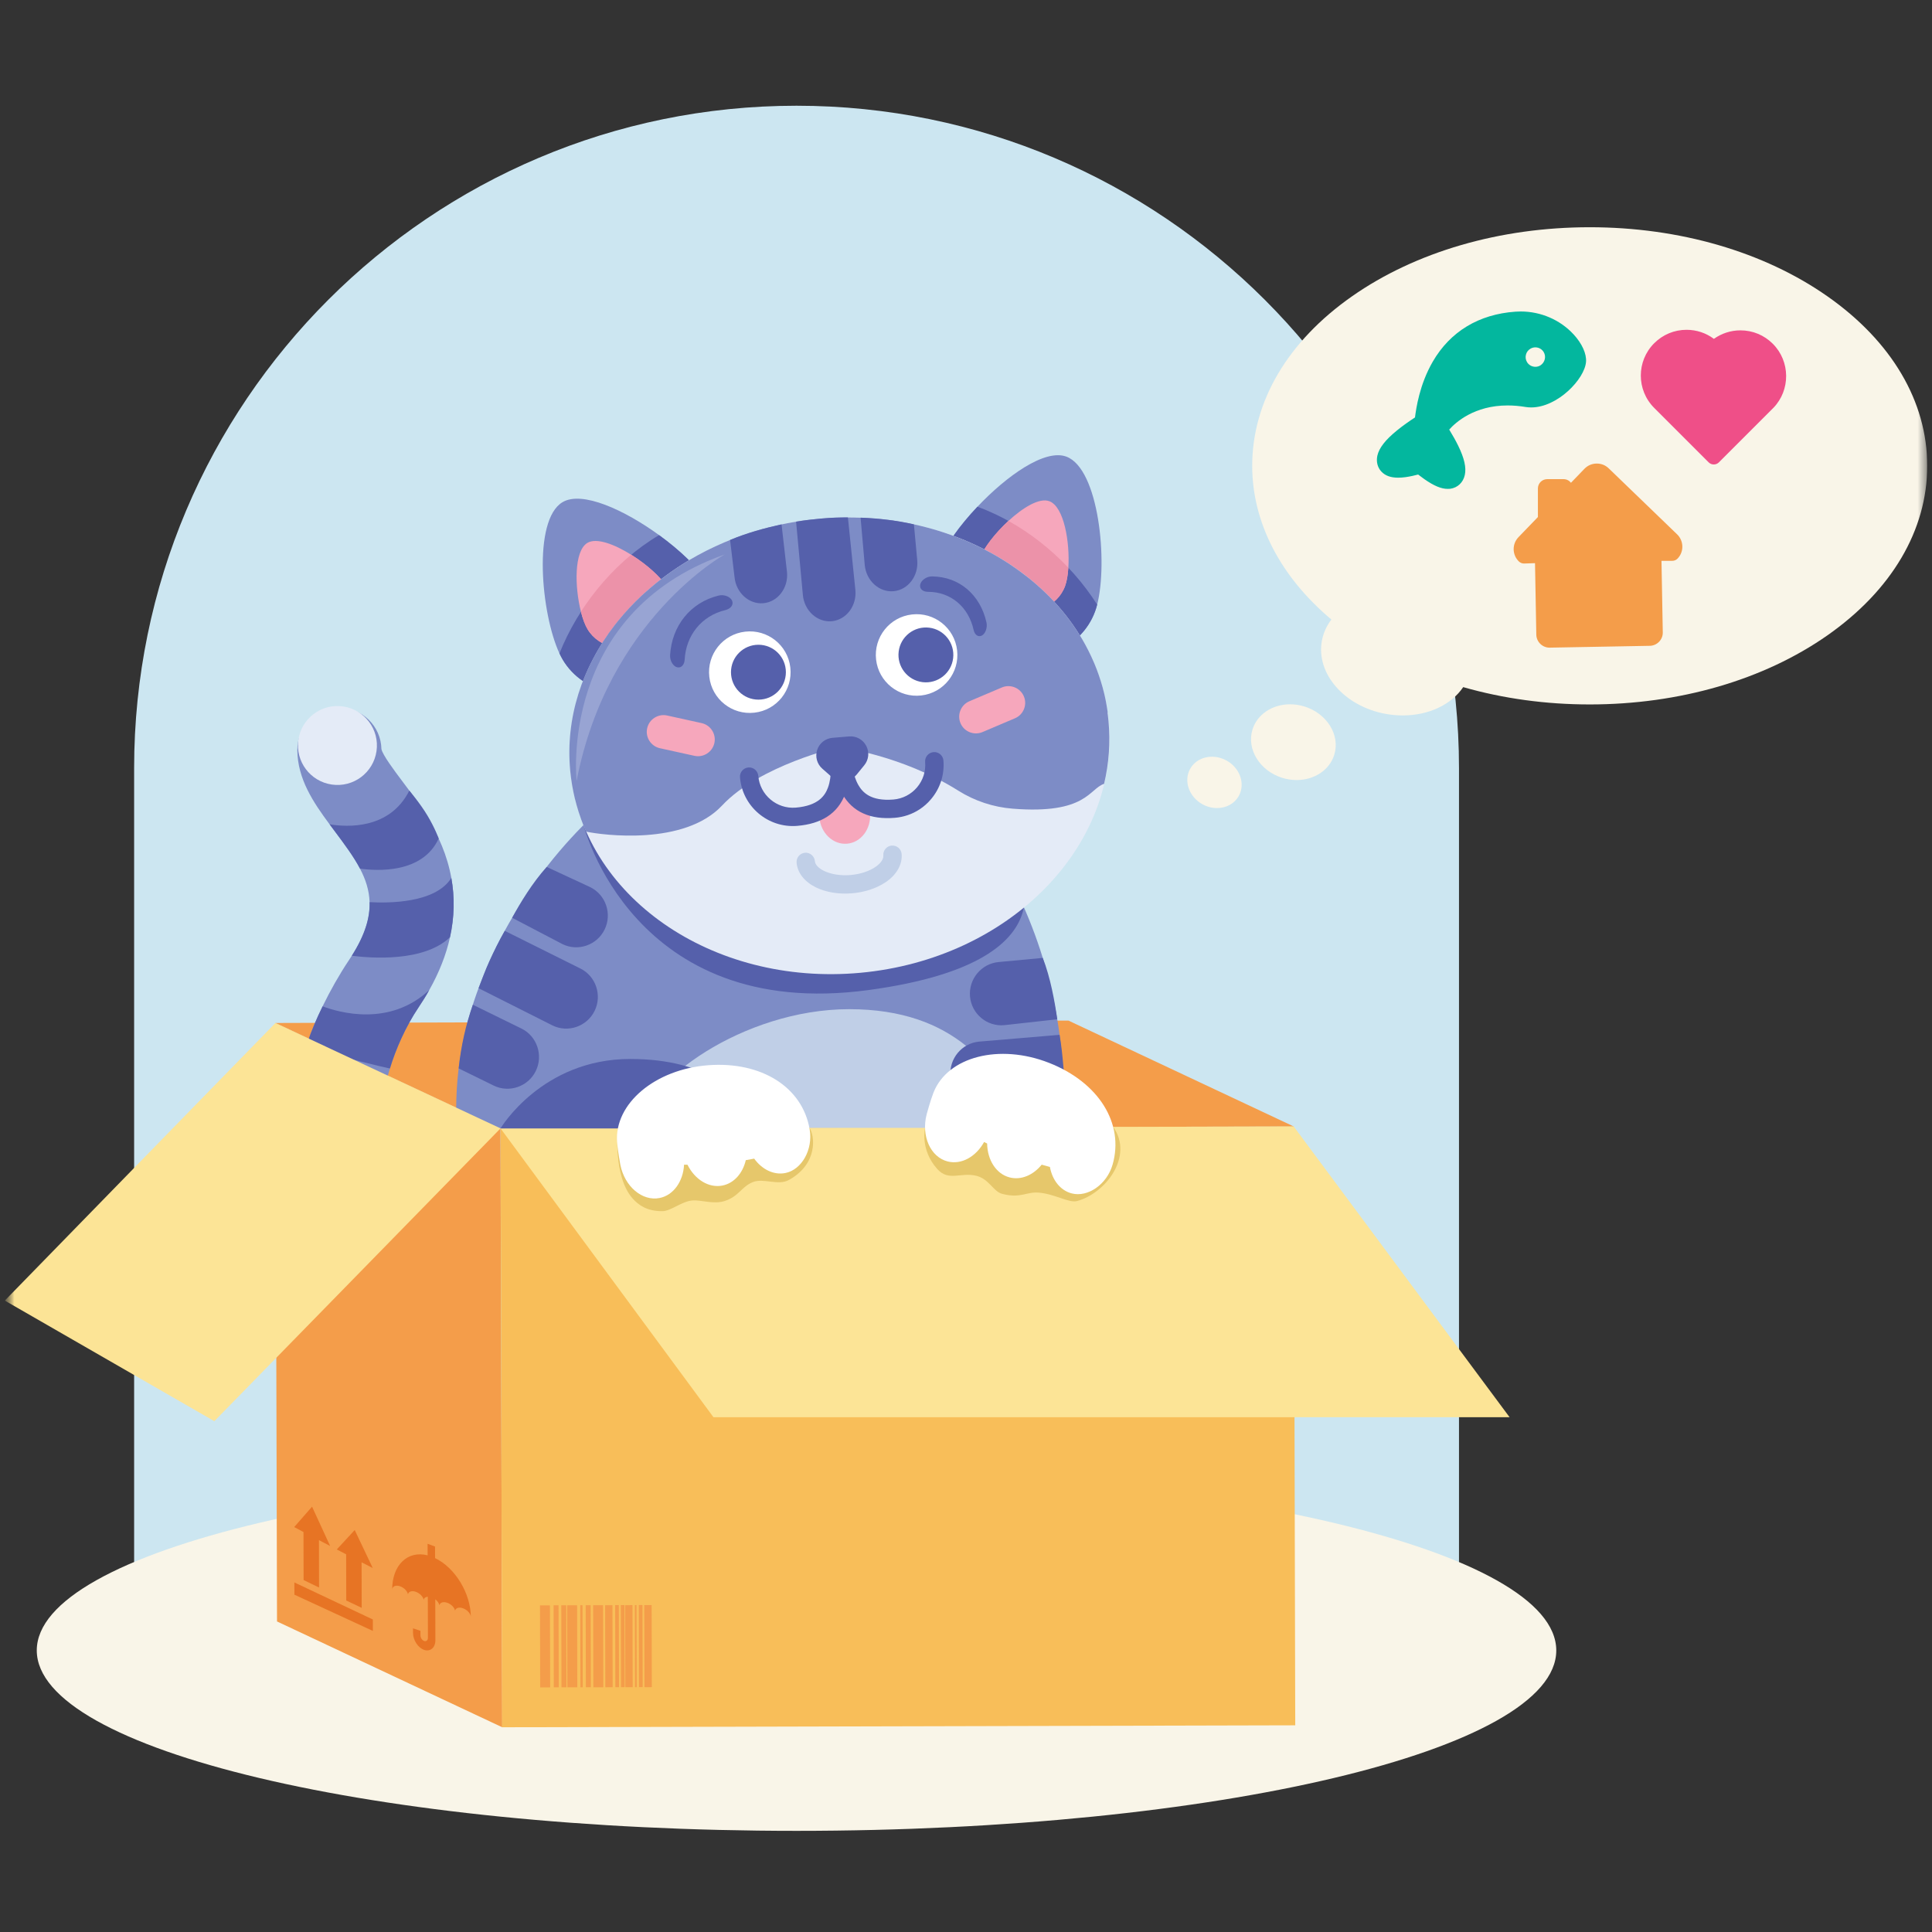<svg width="201" height="201" viewBox="0 0 201 201" fill="none" xmlns="http://www.w3.org/2000/svg">
<rect x="0" y="0" width="201" height="201" fill="#333333" stroke="none"/>
<g clip-path="url(#clip0_260_141)">
<mask id="mask0_260_141" style="mask-type:luminance" maskUnits="userSpaceOnUse" x="0" y="0" width="201" height="201">
<path d="M200.5 0.5H0.5V200.5H200.5V0.5Z" fill="white"/>
</mask>
<g mask="url(#mask0_260_141)">
<path d="M82.868 11C120.906 11 151.79 41.883 151.79 79.922V168.127C151.79 169.165 150.946 170.009 149.908 170.009H15.836C14.798 170.009 13.954 169.165 13.954 168.127V79.922C13.95 41.883 44.834 11 82.868 11Z" fill="#CCE6F1"/>
<path d="M82.868 152.938C126.524 152.938 161.91 161.343 161.91 171.71C161.91 182.078 126.52 190.477 82.868 190.477C39.216 190.477 3.826 182.073 3.826 171.705C3.826 161.338 39.216 152.938 82.868 152.938Z" fill="#F9F5E8"/>
<path d="M52.069 117.398L28.653 106.43L28.82 168.691L52.252 179.7L52.069 117.398Z" fill="#F49D4A"/>
<path d="M52.082 117.398L134.604 117.195L134.754 179.497L52.236 179.7L52.082 117.398Z" fill="#F8BE59"/>
<path d="M111.16 106.18L28.653 106.428L52.069 117.396L134.592 117.193L111.16 106.18Z" fill="#F49D4A"/>
<path d="M56.179 167.016H57.213L57.237 175.55L56.199 175.554L56.179 167.016Z" fill="#F49D4A"/>
<path d="M59.006 167.008H60.04L60.06 175.542L59.026 175.546L59.006 167.008Z" fill="#F49D4A"/>
<path d="M61.707 167.004L62.741 167L62.766 175.538H61.731L61.707 167.004Z" fill="#F49D4A"/>
<path d="M57.594 167.008H58.109L58.133 175.542L57.614 175.546L57.594 167.008Z" fill="#F49D4A"/>
<path d="M58.394 167.008H58.913L58.933 175.546H58.414L58.394 167.008Z" fill="#F49D4A"/>
<path d="M60.933 167H61.452L61.472 175.534H60.953L60.933 167Z" fill="#F49D4A"/>
<path d="M60.369 167.004L60.604 167L60.625 175.538H60.389L60.369 167.004Z" fill="#F49D4A"/>
<path d="M62.956 167H63.719L63.739 175.534L62.976 175.538L62.956 167Z" fill="#F49D4A"/>
<path d="M65.037 166.996L65.804 166.992L65.824 175.53H65.057L65.037 166.996Z" fill="#F49D4A"/>
<path d="M67.028 166.992H67.795L67.815 175.526L67.049 175.53L67.028 166.992Z" fill="#F49D4A"/>
<path d="M63.999 166.992H64.38L64.4 175.53H64.019L63.999 166.992Z" fill="#F49D4A"/>
<path d="M64.587 166.992H64.968L64.989 175.526L64.607 175.53L64.587 166.992Z" fill="#F49D4A"/>
<path d="M66.461 166.988L66.842 166.984L66.862 175.522H66.481L66.461 166.988Z" fill="#F49D4A"/>
<path d="M66.047 166.992H66.221L66.242 175.53H66.067L66.047 166.992Z" fill="#F49D4A"/>
<path d="M38.79 168.487L30.625 164.633L30.629 165.907L38.79 169.675V168.487Z" fill="#E77424"/>
<path d="M31.586 164.384L33.192 165.163L33.184 160.23L34.348 160.843L32.466 156.75L30.605 158.872L31.574 159.387L31.586 164.384Z" fill="#E77424"/>
<path d="M36.024 166.513L37.63 167.276L37.618 162.538L38.782 163.135L36.904 159.18L35.038 161.2L36.012 161.707L36.024 166.513Z" fill="#E77424"/>
<path d="M45.264 162.101L45.26 160.901L44.485 160.609L44.489 161.813C42.412 161.282 40.794 162.811 40.802 165.399C40.802 165.038 41.171 164.872 41.625 165.034C42.039 165.18 42.38 165.537 42.444 165.869C42.505 165.577 42.846 165.46 43.26 165.606C43.673 165.752 44.014 166.109 44.079 166.437C44.12 166.247 44.282 166.133 44.509 166.117L44.521 170.388C44.521 170.648 44.347 170.798 44.132 170.725C43.917 170.656 43.742 170.388 43.742 170.128V169.666L42.968 169.406V169.873C42.972 170.643 43.495 171.443 44.136 171.653C44.765 171.856 45.276 171.426 45.296 170.692C45.296 170.684 45.296 170.676 45.296 170.664L45.284 166.385C45.511 166.559 45.673 166.786 45.714 167.005C45.775 166.721 46.115 166.604 46.529 166.746C46.943 166.892 47.283 167.244 47.344 167.569C47.405 167.285 47.746 167.171 48.16 167.317C48.614 167.48 48.987 167.889 48.987 168.238C48.971 165.748 47.344 163.099 45.264 162.101Z" fill="#E77424"/>
<path d="M134.592 117.195L52.073 117.393L74.228 147.445H157.055L134.592 117.195Z" fill="#FCE496"/>
<path d="M110.486 117.145C111.991 99.866 102.13 78.645 86.206 75.724C69.21 72.605 51.274 91.421 48.013 109.191C47.518 111.876 47.368 114.793 47.51 117.397L110.486 117.145Z" fill="#7D8CC6"/>
<path d="M106.641 117.343C103.814 111.165 99.352 104.992 88.347 104.992C77.339 104.992 66.765 112.654 66.765 117.343H106.641Z" fill="#C0CFE7"/>
<path d="M110.636 110.983C110.531 109.831 110.429 108.772 110.235 107.661L101.859 108.367C100.062 108.533 98.724 110.147 98.886 111.956C99.048 113.761 100.65 115.104 102.451 114.937L110.673 114.171C110.657 113.12 110.734 112.045 110.636 110.983ZM104.483 106.655L109.995 106.042C109.732 104.193 109.286 101.694 108.487 99.658L103.891 100.088C102.094 100.255 100.756 101.869 100.918 103.678C101.08 105.483 102.682 106.825 104.483 106.655ZM54.244 107.004L49.194 104.529C48.432 106.703 47.973 108.817 47.718 111.153L51.356 112.938C52.975 113.733 54.954 113.047 55.745 111.417C56.54 109.782 55.863 107.795 54.244 107.004ZM62.904 96.701C63.699 95.071 63.022 93.087 61.399 92.292L56.877 90.195C55.404 91.814 54.114 93.951 53.283 95.484L58.515 98.222C60.134 99.017 62.109 98.336 62.904 96.701ZM61.866 105.162C61.071 106.793 59.095 107.478 57.477 106.683L49.791 102.81C50.176 101.836 50.46 100.997 50.902 100.023C51.377 98.977 51.944 97.817 52.516 96.843L60.365 100.753C61.983 101.544 62.661 103.528 61.866 105.162Z" fill="#5560AB"/>
<path d="M60.705 85.821C60.705 85.821 65.812 106.312 90.331 103.006C113.37 99.9 105.254 88.908 105.254 88.908L60.924 85.805L60.705 85.821Z" fill="#5560AB"/>
<path d="M97.799 58.249C98.346 56.761 99.843 54.672 101.688 52.721C104.726 49.508 108.706 46.669 110.945 47.508C114.344 48.782 115.272 58.517 114.145 62.91C114.08 63.165 114.007 63.408 113.926 63.623C112.482 67.562 107.7 69.549 103.246 68.069C98.796 66.585 96.359 62.188 97.799 58.249Z" fill="#7D8CC6"/>
<path d="M97.799 58.247C98.346 56.759 99.843 54.67 101.688 52.719C106.791 54.568 111.354 58.486 114.145 62.904C114.08 63.159 114.007 63.403 113.926 63.617C112.482 67.556 107.7 69.543 103.246 68.063C98.796 66.583 96.359 62.186 97.799 58.247Z" fill="#5560AB"/>
<path d="M73.409 60.389C72.598 59.026 70.74 57.249 68.57 55.671C64.993 53.071 60.555 51.015 58.511 52.252C55.404 54.13 56.288 63.869 58.203 67.978C58.316 68.217 58.43 68.444 58.548 68.639C60.693 72.245 65.76 73.316 69.864 71.036C73.969 68.761 75.555 63.99 73.409 60.389Z" fill="#7D8CC6"/>
<path d="M73.409 60.389C72.597 59.026 70.74 57.25 68.57 55.672C63.893 58.43 60.133 63.119 58.206 67.978C58.32 68.218 58.433 68.441 58.551 68.639C60.697 72.245 65.763 73.316 69.868 71.037C73.968 68.761 75.554 63.991 73.409 60.389Z" fill="#5560AB"/>
<path d="M101.968 58.03C102.345 57.004 103.546 55.458 104.913 54.197C106.422 52.802 108.138 51.755 109.172 52.145C110.705 52.717 111.318 56.428 111.147 59.064C111.099 59.823 110.985 60.492 110.807 60.975C110.016 63.133 107.395 64.224 104.954 63.408C102.512 62.597 101.177 60.188 101.968 58.03Z" fill="#F6A7BC"/>
<path d="M104.913 54.195C107.221 55.477 109.346 57.156 111.147 59.063C111.099 59.821 110.985 60.49 110.807 60.973C110.016 63.131 107.395 64.222 104.954 63.407C102.512 62.592 101.177 60.182 101.968 58.028C102.345 57.002 103.542 55.457 104.913 54.195Z" fill="#EC92A9"/>
<path d="M69.271 60.941C68.712 60.004 67.247 58.702 65.673 57.716C63.933 56.625 62.055 55.911 61.106 56.483C59.707 57.331 59.784 61.087 60.441 63.651C60.628 64.389 60.867 65.026 61.13 65.464C62.307 67.439 65.085 68.027 67.332 66.778C69.579 65.529 70.448 62.916 69.271 60.941Z" fill="#F6A7BC"/>
<path d="M65.67 57.711C63.634 59.398 61.857 61.438 60.438 63.645C60.624 64.383 60.863 65.02 61.127 65.458C62.303 67.433 65.082 68.022 67.329 66.772C69.58 65.523 70.448 62.911 69.272 60.935C68.716 59.999 67.248 58.701 65.67 57.711Z" fill="#EC92A9"/>
<path d="M85.176 53.977C100.642 52.558 114.149 61.98 115.342 75.025C116.538 88.065 104.97 99.787 89.504 101.207C74.038 102.627 60.531 93.204 59.338 80.16C58.146 67.115 69.714 55.397 85.176 53.977Z" fill="#E4EBF7"/>
<path d="M115.244 74.133C115.224 73.987 115.203 73.837 115.179 73.691C115.167 73.609 115.151 73.524 115.138 73.443C115.114 73.309 115.09 73.171 115.065 73.038C115.049 72.952 115.033 72.867 115.017 72.786C114.992 72.656 114.96 72.522 114.932 72.389C114.911 72.308 114.895 72.222 114.875 72.141C114.842 72.003 114.806 71.869 114.769 71.731C114.749 71.659 114.733 71.582 114.713 71.508C114.668 71.346 114.619 71.188 114.571 71.03C114.554 70.981 114.542 70.936 114.53 70.888C114.465 70.681 114.4 70.474 114.327 70.271C114.311 70.227 114.295 70.182 114.279 70.133C114.222 69.975 114.165 69.817 114.108 69.663C114.08 69.594 114.051 69.525 114.027 69.456C113.974 69.326 113.926 69.192 113.869 69.063C113.836 68.986 113.808 68.912 113.772 68.84C113.719 68.714 113.662 68.588 113.605 68.466C113.573 68.393 113.536 68.316 113.504 68.243C113.443 68.118 113.386 67.992 113.321 67.866C113.285 67.797 113.252 67.728 113.22 67.659C113.151 67.521 113.078 67.383 113.005 67.249C112.977 67.197 112.948 67.144 112.92 67.087C112.713 66.706 112.494 66.333 112.263 65.964C112.23 65.915 112.198 65.866 112.165 65.814C112.08 65.68 111.995 65.55 111.906 65.416C111.865 65.355 111.825 65.294 111.784 65.234C111.703 65.116 111.618 64.994 111.533 64.877C111.488 64.812 111.443 64.751 111.399 64.69C111.313 64.573 111.224 64.455 111.139 64.341C111.094 64.28 111.05 64.224 111.005 64.167C110.912 64.045 110.815 63.923 110.717 63.802C110.677 63.753 110.64 63.704 110.6 63.656C110.474 63.506 110.348 63.356 110.222 63.206C110.21 63.189 110.194 63.173 110.182 63.157C110.036 62.986 109.882 62.816 109.732 62.654C109.715 62.634 109.695 62.613 109.675 62.597C109.541 62.455 109.411 62.313 109.273 62.175C109.233 62.131 109.188 62.09 109.148 62.045C109.139 62.037 109.131 62.029 109.119 62.017C109.107 62.005 109.099 61.997 109.091 61.989C108.993 61.891 108.9 61.798 108.803 61.705C108.754 61.656 108.701 61.607 108.649 61.559C108.535 61.453 108.426 61.344 108.308 61.238C108.255 61.19 108.206 61.141 108.15 61.096C108.032 60.991 107.91 60.881 107.789 60.776C107.74 60.731 107.691 60.691 107.643 60.65C107.558 60.577 107.472 60.504 107.387 60.435C107.379 60.427 107.367 60.419 107.359 60.411C107.314 60.374 107.27 60.334 107.221 60.297C107.188 60.273 107.16 60.245 107.128 60.22C107.014 60.127 106.9 60.038 106.783 59.949C106.771 59.94 106.763 59.932 106.75 59.924C106.515 59.742 106.276 59.559 106.032 59.381C105.996 59.356 105.963 59.332 105.927 59.308C105.777 59.198 105.627 59.093 105.473 58.987C105.42 58.951 105.367 58.918 105.319 58.882C105.181 58.788 105.039 58.695 104.901 58.602C104.844 58.565 104.787 58.529 104.726 58.488C104.588 58.399 104.446 58.31 104.304 58.225C104.252 58.192 104.199 58.16 104.146 58.127C104.142 58.123 104.138 58.119 104.134 58.119C103.984 58.03 103.83 57.937 103.676 57.847C103.631 57.819 103.587 57.795 103.542 57.77C103.343 57.657 103.14 57.543 102.938 57.434C102.938 57.434 102.938 57.434 102.934 57.434C102.877 57.401 102.816 57.373 102.759 57.34C102.731 57.324 102.702 57.312 102.674 57.296C102.487 57.19 102.297 57.101 102.106 57.004C102.057 56.979 102.013 56.955 101.964 56.935C101.741 56.825 101.518 56.72 101.295 56.618C101.287 56.614 101.275 56.61 101.266 56.602C100.788 56.383 100.301 56.176 99.806 55.982C99.769 55.969 99.729 55.953 99.692 55.937C99.481 55.856 99.27 55.779 99.059 55.702C99.011 55.685 98.966 55.665 98.917 55.649C98.418 55.471 97.916 55.304 97.404 55.15C97.368 55.138 97.332 55.13 97.295 55.118C97.08 55.057 96.865 54.992 96.65 54.935C96.577 54.915 96.504 54.895 96.431 54.878C96.224 54.822 96.017 54.773 95.81 54.72C95.77 54.708 95.725 54.7 95.681 54.688C95.295 54.598 94.91 54.513 94.516 54.436H94.513C94.379 54.412 94.249 54.383 94.115 54.359C94.05 54.347 93.985 54.335 93.92 54.327C93.884 54.319 93.851 54.315 93.815 54.306C93.807 54.306 93.803 54.306 93.799 54.302C93.64 54.278 93.482 54.25 93.324 54.225C93.247 54.213 93.174 54.201 93.097 54.193C93.081 54.189 93.064 54.189 93.052 54.185C92.935 54.156 92.817 54.132 92.695 54.128C92.557 54.12 92.428 54.099 92.294 54.083C92.083 54.055 91.876 54.035 91.661 54.01C91.649 54.01 91.637 54.006 91.62 54.006C91.576 54.002 91.531 53.998 91.483 53.994C91.438 53.99 91.397 53.986 91.357 53.982C91.13 53.962 90.907 53.941 90.675 53.925C90.59 53.921 90.509 53.913 90.424 53.909C90.229 53.897 90.039 53.885 89.844 53.876C89.759 53.872 89.674 53.868 89.584 53.864C89.361 53.856 89.134 53.848 88.907 53.844C88.858 53.844 88.809 53.84 88.761 53.84C88.546 53.836 88.331 53.836 88.116 53.836C88.055 53.836 87.998 53.836 87.938 53.836C87.865 53.836 87.791 53.84 87.718 53.84C87.516 53.844 87.309 53.848 87.106 53.852C87.013 53.856 86.919 53.86 86.826 53.864C86.773 53.864 86.717 53.868 86.664 53.872C86.656 53.872 86.644 53.872 86.635 53.872C86.502 53.876 86.372 53.889 86.238 53.897C86.153 53.901 86.068 53.905 85.978 53.913C85.974 53.913 85.97 53.913 85.966 53.913C85.942 53.913 85.909 53.917 85.885 53.917C85.638 53.933 85.39 53.953 85.143 53.978C84.907 53.998 84.676 54.022 84.445 54.051C84.242 54.075 84.04 54.099 83.837 54.128C83.812 54.132 83.788 54.136 83.764 54.136C83.748 54.14 83.748 54.14 83.764 54.136C82.048 54.367 80.381 54.724 78.783 55.195C78.771 55.199 78.758 55.199 78.746 55.207C78.523 55.272 78.3 55.341 78.081 55.414C78.069 55.418 78.053 55.422 78.04 55.426C77.822 55.495 77.602 55.572 77.383 55.645C77.375 55.649 77.363 55.653 77.355 55.657C77.132 55.734 76.913 55.811 76.694 55.892C76.686 55.892 76.682 55.896 76.678 55.9C76.454 55.986 76.231 56.067 76.012 56.156C76.012 56.156 76.008 56.156 76.004 56.16C75.781 56.249 75.562 56.339 75.343 56.432C72.841 57.495 70.545 58.857 68.525 60.451C68.395 60.557 68.265 60.658 68.135 60.764C67.758 61.076 67.389 61.392 67.028 61.717C66.935 61.802 66.846 61.883 66.752 61.968C65.876 62.788 65.065 63.656 64.327 64.564C64.197 64.722 64.071 64.885 63.945 65.043C60.575 69.403 58.81 74.668 59.321 80.172C59.342 80.404 59.37 80.631 59.398 80.862C59.407 80.931 59.419 80.996 59.427 81.065C59.447 81.227 59.471 81.393 59.5 81.552C59.512 81.624 59.524 81.698 59.536 81.77C59.565 81.937 59.597 82.099 59.63 82.265C59.642 82.326 59.654 82.387 59.666 82.448C59.711 82.663 59.755 82.874 59.808 83.085C59.808 83.093 59.812 83.101 59.816 83.109C59.93 83.571 60.06 84.03 60.202 84.48C60.21 84.504 60.218 84.529 60.226 84.549C60.287 84.731 60.388 85.032 60.453 85.214C60.457 85.222 60.461 85.23 60.461 85.243C60.538 85.457 60.619 85.672 60.705 85.883C60.79 86.098 60.883 86.309 60.976 86.52C62.708 86.889 71.186 88.009 75.124 83.803C79.063 79.596 87.26 77.718 87.26 77.718C87.26 77.718 93.803 78.546 99.696 82.257C101.425 83.344 103.363 83.973 105.343 84.131C113.025 84.744 113.301 82.062 114.867 81.547C115.366 79.438 115.532 77.244 115.325 75.013C115.305 74.79 115.28 74.571 115.252 74.352C115.244 74.283 115.232 74.21 115.224 74.141L115.244 74.133Z" fill="#7D8CC6"/>
<path d="M87.606 81.578C87.411 81.594 85.411 84.511 85.257 84.458C85.229 84.62 85.221 84.807 85.241 85.03C85.379 86.669 86.668 87.898 88.125 87.776C89.581 87.654 90.652 86.231 90.514 84.592C90.493 84.357 90.449 84.166 90.392 84.004C90.23 84.101 87.78 81.562 87.606 81.578Z" fill="#F6A7BC"/>
<path d="M86.069 84.96C85.245 85.495 84.203 85.816 82.945 85.921C79.911 86.173 77.234 83.909 76.987 80.875C76.942 80.352 77.336 79.89 77.859 79.845C78.382 79.8 78.844 80.194 78.889 80.717C79.055 82.705 80.808 84.185 82.791 84.023C85.168 83.824 85.841 82.741 86.138 81.942C86.576 80.766 86.45 79.277 86.352 78.081C86.308 77.557 86.701 77.095 87.225 77.05C87.748 77.006 88.21 77.399 88.255 77.922C88.364 79.237 88.514 81.029 87.926 82.607C87.545 83.621 86.924 84.408 86.069 84.96Z" fill="#5560AB"/>
<path d="M95.653 84.214C94.899 84.705 94.027 85.005 93.106 85.082C90.542 85.297 88.709 84.47 87.65 82.632C86.811 81.172 86.665 79.379 86.555 78.065C86.51 77.542 86.904 77.079 87.427 77.035C87.951 76.99 88.413 77.383 88.457 77.907C88.555 79.103 88.681 80.592 89.305 81.679C89.731 82.417 90.571 83.374 92.948 83.18C93.909 83.099 94.785 82.648 95.406 81.914C96.03 81.176 96.331 80.239 96.249 79.278C96.205 78.754 96.598 78.292 97.121 78.248C97.645 78.203 98.107 78.596 98.152 79.12C98.273 80.588 97.815 82.02 96.862 83.143C96.509 83.565 96.099 83.926 95.653 84.214Z" fill="#5560AB"/>
<path d="M88.344 76.616L86.608 76.762C85.87 76.823 85.245 77.317 85.018 78.019C84.787 78.721 84.998 79.487 85.554 79.974L86.495 80.802C86.872 81.134 87.355 81.292 87.858 81.252C88.166 81.228 88.454 81.126 88.705 80.964C88.864 80.862 89.005 80.733 89.127 80.583L89.918 79.613C90.385 79.041 90.466 78.25 90.121 77.597C89.776 76.936 89.079 76.555 88.344 76.616Z" fill="#5560AB"/>
<path d="M92.038 91.846C91.114 92.446 89.917 92.832 88.635 92.937C87.26 93.05 85.93 92.832 84.883 92.32C83.695 91.736 82.961 90.803 82.876 89.749C82.831 89.225 83.224 88.763 83.748 88.719C84.271 88.674 84.733 89.067 84.778 89.591C84.806 89.956 85.155 90.325 85.727 90.605C86.457 90.962 87.463 91.12 88.485 91.035C89.507 90.949 90.473 90.629 91.134 90.154C91.653 89.785 91.933 89.359 91.9 88.998C91.856 88.475 92.249 88.013 92.772 87.972C93.296 87.928 93.758 88.321 93.803 88.844C93.892 89.895 93.324 90.941 92.245 91.712C92.172 91.757 92.103 91.801 92.038 91.846Z" fill="#C0CFE7"/>
<path d="M106.519 72.445C106.146 71.561 105.116 71.147 104.236 71.52L100.853 72.956C99.969 73.329 99.555 74.359 99.928 75.24C100.301 76.124 101.331 76.537 102.212 76.164L105.594 74.728C106.479 74.355 106.896 73.329 106.519 72.445Z" fill="#F6A7BC"/>
<path d="M72.996 75.23L69.406 74.439C68.469 74.233 67.536 74.829 67.329 75.766C67.122 76.703 67.719 77.636 68.656 77.843L72.245 78.633C73.182 78.84 74.115 78.244 74.322 77.307C74.529 76.37 73.933 75.437 72.996 75.23Z" fill="#F6A7BC"/>
<path d="M59.988 81.25C59.988 81.25 58.045 63.829 75.401 57.68C75.397 57.68 63.237 64.405 59.988 81.25Z" fill="#98A4D3"/>
<path d="M89.532 53.856L89.966 58.781C90.116 60.419 91.471 61.644 92.972 61.506C94.472 61.368 95.58 59.916 95.426 58.278L95.081 54.554C93.349 54.153 91.447 53.921 89.532 53.856ZM79.424 62.756C80.925 62.618 82.032 61.166 81.878 59.527L81.31 54.554C79.44 54.972 77.644 55.459 75.956 56.177L76.418 60.03C76.569 61.665 77.923 62.894 79.424 62.756ZM86.534 64.63C85.034 64.767 83.679 63.543 83.529 61.904L82.823 54.27C83.679 54.12 84.632 54.023 85.516 53.942C86.474 53.852 87.273 53.832 88.214 53.828L88.993 61.397C89.143 63.035 88.039 64.488 86.534 64.63Z" fill="#5560AB"/>
<path d="M46.818 97.507C46.416 99.328 45.694 101.166 44.656 103.007C44.656 103.007 44.651 103.015 44.648 103.015C44.319 103.616 43.946 104.208 43.544 104.808C42.194 106.816 41.155 109.197 40.563 111.172C40.437 111.586 40.328 111.98 40.243 112.345C39.869 112.162 39.5 111.927 39.119 111.761C38.113 111.314 36.872 111.071 35.911 110.523C35.002 110.008 34.061 109.773 33.189 109.209L33.185 109.205L33.156 109.185C32.816 108.962 32.353 108.597 32.009 108.39C32.382 107.287 32.917 106.005 33.558 104.703C34.361 103.056 35.318 101.361 36.288 99.916C36.397 99.754 36.503 99.592 36.6 99.434C37.979 97.26 38.502 95.467 38.45 93.856C38.413 92.624 38.04 91.492 37.456 90.376C36.787 89.103 35.842 87.841 34.807 86.454C34.637 86.227 34.467 85.996 34.292 85.764C32.576 83.453 30.958 81.027 30.934 78.05C30.913 75.632 32.856 73.657 35.274 73.641C37.671 73.621 39.634 75.539 39.683 77.932C39.813 78.553 41.009 80.151 41.808 81.214C42.06 81.55 42.319 81.895 42.587 82.256C43.646 83.7 44.769 85.343 45.641 87.241C46.112 88.251 46.505 89.338 46.781 90.502C46.846 90.782 46.907 91.058 46.956 91.342C47.325 93.37 47.276 95.43 46.813 97.507H46.818Z" fill="#7D8CC6"/>
<path d="M31.043 76.975C30.718 79.218 32.276 81.299 34.523 81.623C36.766 81.948 38.847 80.39 39.171 78.143C39.496 75.9 37.938 73.819 35.691 73.495C33.444 73.174 31.363 74.732 31.043 76.975Z" fill="#E4EBF7"/>
<path d="M75.481 63.467C72.974 64.06 71.36 66.128 71.23 68.635C71.198 69.142 70.902 69.503 70.484 69.43C70.066 69.361 69.673 68.773 69.717 68.14C69.9 65.13 71.81 62.689 74.755 61.962C75.368 61.808 76.041 62.113 76.183 62.538C76.325 62.964 75.984 63.342 75.481 63.467Z" fill="#5560AB"/>
<path d="M96.525 61.571C98.95 61.567 100.776 63.177 101.295 65.546C101.405 66.025 101.737 66.3 102.114 66.138C102.492 65.976 102.763 65.323 102.625 64.731C101.981 61.892 99.818 59.993 96.967 59.969C96.371 59.961 95.795 60.403 95.73 60.845C95.657 61.279 96.034 61.567 96.525 61.571Z" fill="#5560AB"/>
<path d="M82.223 69.447C82.491 71.776 80.82 73.881 78.492 74.144C76.164 74.412 74.058 72.741 73.795 70.413C73.527 68.085 75.198 65.979 77.526 65.716C79.855 65.448 81.96 67.119 82.223 69.447Z" fill="white"/>
<path d="M99.575 67.658C99.843 69.986 98.171 72.092 95.843 72.355C93.515 72.623 91.41 70.952 91.146 68.624C90.879 66.295 92.55 64.19 94.878 63.927C97.206 63.659 99.311 65.33 99.575 67.658Z" fill="white"/>
<path d="M93.495 67.789C93.686 66.223 95.109 65.112 96.675 65.302C98.241 65.493 99.352 66.917 99.161 68.483C98.971 70.048 97.547 71.16 95.981 70.969C94.416 70.774 93.304 69.35 93.495 67.789Z" fill="#5560AB"/>
<path d="M78.905 67.078C80.483 67.078 81.761 68.356 81.761 69.934C81.761 71.511 80.483 72.789 78.905 72.789C77.327 72.789 76.05 71.511 76.05 69.934C76.05 68.356 77.327 67.078 78.905 67.078Z" fill="#5560AB"/>
<path d="M46.817 97.505C44.083 100.13 38.498 99.679 36.603 99.432C37.983 97.258 38.506 95.465 38.453 93.855C40.376 93.968 45.308 93.985 46.955 91.336C47.324 93.364 47.275 95.424 46.817 97.505Z" fill="#5560AB"/>
<path d="M44.651 103.008C44.322 103.609 43.949 104.201 43.547 104.801C42.197 106.809 41.158 109.19 40.566 111.165C39.455 110.922 36.218 110.172 33.196 109.202L33.192 109.198L33.163 109.178C32.823 108.955 32.36 108.59 32.016 108.383C32.389 107.28 32.924 105.998 33.565 104.696C35.277 105.341 40.529 106.85 44.651 103.008Z" fill="#5560AB"/>
<path d="M42.586 82.25C40.55 86.31 36.12 86.063 34.291 85.759C34.461 85.99 34.632 86.221 34.806 86.448C35.84 87.835 36.785 89.093 37.455 90.37C39.195 90.614 43.965 90.914 45.64 87.231C45.64 87.231 45.243 86.136 44.472 84.85C43.726 83.601 42.586 82.25 42.586 82.25Z" fill="#5560AB"/>
<mask id="mask1_260_141" style="mask-type:luminance" maskUnits="userSpaceOnUse" x="0" y="11" width="201" height="180">
<path d="M200.5 11H0.504V190.48H200.5V11Z" fill="white"/>
</mask>
<g mask="url(#mask1_260_141)">
<path d="M52.069 117.401C52.069 117.401 56.361 110.172 65.572 110.172C73.599 110.172 77.445 113.701 79.546 117.401H52.069Z" fill="#5560AB"/>
</g>
<mask id="mask2_260_141" style="mask-type:luminance" maskUnits="userSpaceOnUse" x="0" y="11" width="201" height="180">
<path d="M200.5 11H0.504V190.48H200.5V11Z" fill="white"/>
</mask>
<g mask="url(#mask2_260_141)">
<path d="M28.654 106.43L0.5 135.309L22.298 147.855L52.074 117.393L28.654 106.43Z" fill="#FCE496"/>
</g>
<path d="M64.282 117.395C64.282 117.395 63.759 122.363 65.811 124.679C66.408 125.353 67.288 126.018 68.91 126.006C69.811 125.998 70.906 124.988 72.025 124.894C72.958 124.817 74.24 125.324 75.4 124.947C76.901 124.456 77.12 123.458 78.341 122.976C79.444 122.542 80.961 123.377 82.073 122.761C85.131 121.073 84.778 118.149 84.21 117.33C83.594 116.441 66.659 115.285 64.282 117.395Z" fill="#E6C76B"/>
<path d="M73.685 110.823C79.222 110.409 83.489 113.102 84.235 117.495C84.596 119.6 83.408 121.701 81.704 122.038C80.491 122.277 79.27 121.656 78.463 120.541C78.179 120.598 77.887 120.651 77.591 120.699C77.275 122.05 76.382 123.096 75.165 123.34C73.73 123.624 72.282 122.703 71.523 121.174C71.406 121.174 71.288 121.174 71.17 121.17C71.073 122.906 70.079 124.346 68.623 124.638C66.818 124.995 64.989 123.445 64.538 121.178C64.538 121.178 64.267 119.714 64.198 118.821C63.906 114.818 68.153 111.24 73.685 110.823Z" fill="white"/>
<path d="M96.245 117.341C96.245 117.341 95.685 119.588 97.514 121.624C98.703 122.946 99.944 121.928 101.575 122.326C102.897 122.65 103.339 123.96 104.248 124.2C106.179 124.715 106.775 123.964 108.081 124.078C109.785 124.228 111.208 125.177 112.048 124.954C114.96 124.183 118.002 120.346 115.812 117.235C113.622 114.124 96.537 117.264 96.537 117.264L96.245 117.341Z" fill="#E6C76B"/>
<path d="M109.136 110.575C114.303 112.603 116.98 116.878 115.751 121.162C115.163 123.214 113.18 124.593 111.5 124.159C110.304 123.851 109.476 122.76 109.229 121.405C108.945 121.332 108.661 121.251 108.373 121.17C107.501 122.249 106.244 122.804 105.043 122.496C103.627 122.131 102.723 120.671 102.699 118.967C102.593 118.915 102.488 118.866 102.382 118.813C101.543 120.334 100.022 121.202 98.586 120.833C96.802 120.375 95.828 118.184 96.404 115.941C96.404 115.941 96.793 114.502 97.118 113.67C98.59 109.93 103.968 108.547 109.136 110.575Z" fill="white"/>
<path d="M134.9 81.154C134.397 81.154 133.898 81.077 133.408 80.927C131.063 80.201 129.672 77.946 130.305 75.898C130.791 74.328 132.361 73.273 134.215 73.273C134.718 73.273 135.217 73.35 135.707 73.501C136.819 73.845 137.756 74.543 138.348 75.468C138.96 76.429 139.127 77.52 138.81 78.534C138.324 80.1 136.754 81.154 134.9 81.154Z" fill="#F9F5E8"/>
<path d="M145.929 74.432C145.341 74.432 144.74 74.375 144.152 74.269C139.873 73.487 136.9 70.079 137.524 66.672C137.67 65.873 138.007 65.119 138.514 64.454C133.192 59.988 130.276 54.337 130.276 48.464C130.276 41.78 133.963 35.517 140.66 30.828C147.275 26.196 156.057 23.641 165.39 23.641C174.719 23.641 183.505 26.192 190.12 30.828C196.817 35.521 200.504 41.784 200.504 48.464C200.504 55.145 196.813 61.411 190.12 66.1C183.505 70.732 174.723 73.288 165.39 73.288C160.835 73.288 156.41 72.683 152.228 71.487C150.987 73.316 148.638 74.432 145.929 74.432Z" fill="#F9F5E8"/>
<path d="M126.613 84.069C126.094 84.069 125.571 83.931 125.104 83.675C123.705 82.904 123.125 81.262 123.811 80.004C124.249 79.205 125.1 78.727 126.09 78.727C126.609 78.727 127.132 78.865 127.599 79.12C128.998 79.887 129.578 81.534 128.889 82.791C128.455 83.59 127.603 84.069 126.613 84.069Z" fill="#F9F5E8"/>
<path d="M178.297 48.322C178.102 48.322 177.911 48.249 177.761 48.099L172.099 42.437C170.241 40.583 170.241 37.562 172.099 35.708C172.999 34.807 174.192 34.312 175.465 34.312C176.504 34.312 177.489 34.641 178.309 35.254C179.112 34.682 180.069 34.369 181.071 34.369C182.345 34.369 183.537 34.864 184.438 35.765C186.267 37.594 186.291 40.583 184.494 42.437C184.486 42.445 184.478 42.457 184.466 42.465L178.832 48.099C178.686 48.249 178.491 48.322 178.297 48.322Z" fill="#EF4F88"/>
<path d="M159.732 36.138C159.549 36.138 159.379 36.187 159.221 36.28C158.986 36.418 158.823 36.633 158.754 36.9C158.685 37.168 158.726 37.432 158.864 37.667C159.046 37.975 159.375 38.162 159.74 38.162C159.923 38.162 160.093 38.113 160.251 38.02C160.734 37.712 160.88 37.095 160.604 36.633C160.421 36.325 160.093 36.138 159.732 36.138ZM150.618 50.862C149.94 50.862 149.19 50.549 148.184 49.848C147.949 49.681 147.726 49.515 147.539 49.369C147.158 49.471 146.695 49.576 146.233 49.641C145.945 49.681 145.694 49.697 145.454 49.697C144.68 49.697 144.108 49.487 143.706 49.053C143.309 48.623 143.163 48.026 143.296 47.41C143.475 46.603 144.128 45.763 145.353 44.769C145.986 44.254 146.675 43.78 147.211 43.431C147.328 42.514 147.677 40.016 149.06 37.627C150.877 34.491 153.851 32.694 157.655 32.426C157.842 32.414 158.028 32.406 158.211 32.406C160.308 32.406 162.316 33.274 163.711 34.787C164.587 35.736 165.074 36.807 165.005 37.651C164.863 39.432 162.048 42.388 159.302 42.388C159.099 42.388 158.896 42.372 158.702 42.34C158.069 42.234 157.444 42.182 156.848 42.182C153.392 42.182 151.457 43.926 150.772 44.692C151.141 45.293 151.453 45.852 151.705 46.367C152.346 47.678 152.565 48.647 152.394 49.418C152.224 50.196 151.644 50.744 150.885 50.85C150.8 50.858 150.707 50.866 150.618 50.862Z" fill="#03B79E"/>
<path d="M161.208 67.38C160.462 67.38 159.845 66.771 159.833 66.025L159.699 58.59C159.699 58.59 158.56 58.627 158.547 58.627C158.353 58.627 158.166 58.55 158.024 58.416C157.679 58.083 157.489 57.637 157.477 57.162C157.468 56.684 157.647 56.233 157.975 55.889L159.999 53.792V50.819C159.999 50.283 160.434 49.849 160.969 49.849H162.672C162.985 49.849 163.265 49.999 163.439 50.226L164.838 48.774C165.179 48.421 165.633 48.227 166.124 48.227C166.615 48.227 167.029 48.405 167.365 48.725L174.48 55.589C174.825 55.921 175.015 56.367 175.027 56.842C175.036 57.321 174.857 57.771 174.529 58.115C174.387 58.261 174.192 58.347 173.985 58.347L172.857 58.351L172.991 65.786C172.999 66.155 172.862 66.504 172.606 66.767C172.35 67.031 172.006 67.181 171.641 67.189C171.641 67.193 161.216 67.38 161.208 67.38Z" fill="#F49D4A"/>
</g>
</g>
<defs>
<clipPath id="clip0_260_141">
<rect width="200" height="200" fill="white" transform="translate(0.5 0.5)"/>
</clipPath>
</defs>
</svg>
